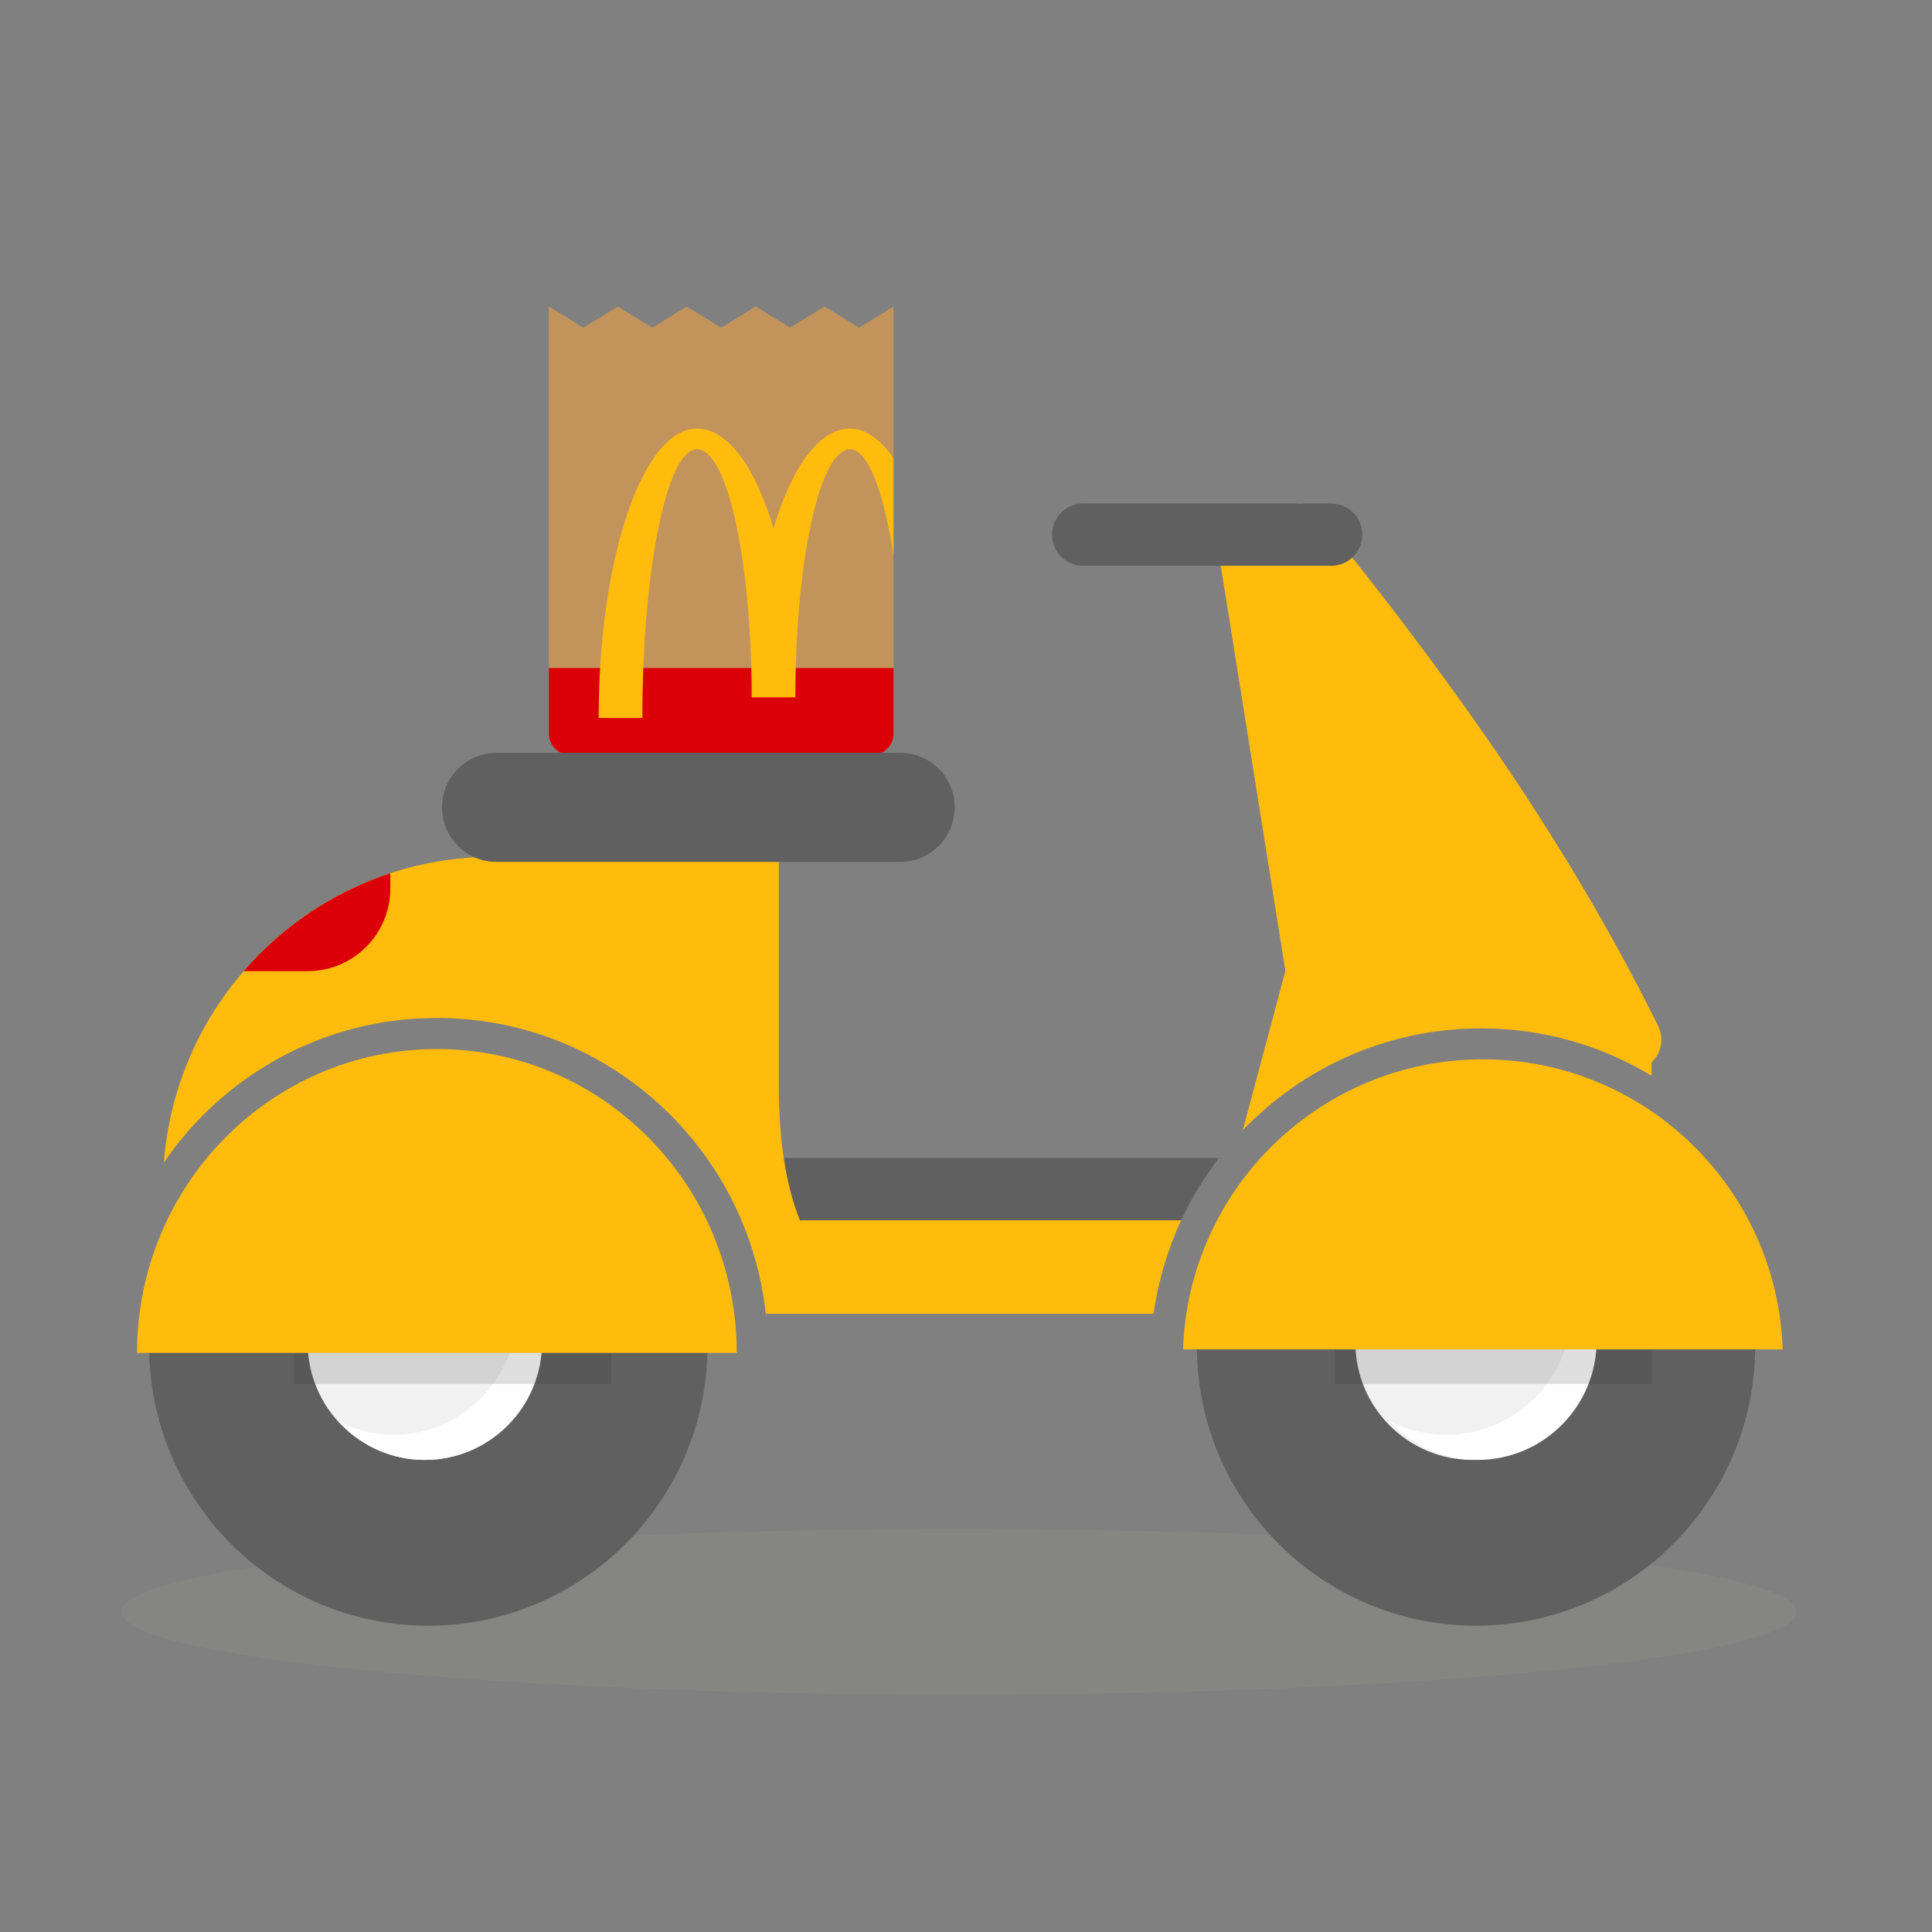 <svg width="136" height="136" viewBox="0 0 136 136" fill="none" xmlns="http://www.w3.org/2000/svg">
<rect x="0" y="0" width="136" height="136" fill="#808080" stroke="none"/>
<g clip-path="url(#clip0_17_28536)">
<path d="M126.463 113.465C126.463 116.687 100.068 119.299 67.509 119.299C34.949 119.299 8.555 116.687 8.555 113.465C8.555 110.243 34.949 107.631 67.509 107.631C100.068 107.631 126.463 110.243 126.463 113.465Z" fill="#A0A09F" fill-opacity="0.15"/>
<path d="M83.149 85.902L52.953 85.902V81.514L85.808 81.514C84.77 82.867 83.876 84.337 83.149 85.902Z" fill="#606060"/>
<path d="M54.822 60.307V76.396C54.822 80.253 55.319 83.428 56.312 85.921C56.403 85.909 56.496 85.903 56.591 85.903L83.147 85.902C82.195 87.952 81.53 90.164 81.203 92.484L53.904 92.484C52.63 80.772 42.751 71.657 30.753 71.657C22.774 71.657 15.732 75.688 11.535 81.833C12.457 69.79 22.501 60.307 34.756 60.307H54.822Z" fill="#FFBC0D"/>
<path d="M92.68 36.114C98.593 43.39 103.592 50.165 107.68 56.441C111.105 61.7 114.119 66.959 116.72 72.219C117.158 73.105 116.942 74.145 116.256 74.788L116.256 75.725C112.753 73.607 108.651 72.389 104.265 72.389C97.672 72.389 91.719 75.141 87.482 79.564L90.483 68.343L85.75 38.668C85.574 37.561 86.261 36.499 87.341 36.209C87.341 36.209 89.095 35.739 89.972 35.503C90.122 35.463 90.557 35.675 90.557 35.675C91.094 35.531 91.518 35.307 91.993 35.554C92.253 35.689 92.488 35.878 92.68 36.114Z" fill="#FFBC0D"/>
<path d="M27.478 61.767V62.531C27.478 65.753 24.871 68.365 21.655 68.365L17.152 68.364C19.877 65.215 23.429 62.805 27.47 61.473C27.475 61.57 27.478 61.668 27.478 61.767Z" fill="#DB0007"/>
<path fill-rule="evenodd" clip-rule="evenodd" d="M38.637 21.576V51.647C38.637 52.478 39.316 53.151 40.153 53.151H61.381C62.218 53.151 62.898 52.478 62.898 51.647V21.576L60.472 23.067L58.045 21.576L55.619 23.067L53.193 21.576L50.767 23.067L48.341 21.576L45.915 23.067L43.489 21.576L41.063 23.067L38.637 21.576Z" fill="#C2945C"/>
<path fill-rule="evenodd" clip-rule="evenodd" d="M62.898 47.023L62.898 51.646C62.898 52.477 62.219 53.15 61.382 53.15H40.153C39.316 53.15 38.637 52.477 38.637 51.646L38.637 47.023H62.898Z" fill="#DB0007"/>
<path fill-rule="evenodd" clip-rule="evenodd" d="M59.837 30.17C60.935 30.17 61.974 30.922 62.897 32.261L62.897 39.075C62.194 34.547 61.084 31.625 59.837 31.625C57.714 31.625 55.99 39.443 55.99 49.087H52.913C52.913 39.443 51.19 31.625 49.065 31.625C46.942 31.625 45.219 40.096 45.219 50.542H42.141C42.141 39.29 45.242 30.17 49.065 30.17C51.241 30.17 53.182 32.911 54.452 37.197C55.721 32.911 57.663 30.17 59.837 30.17Z" fill="#FFBC0D"/>
<path d="M76.248 35.441H93.704C94.913 35.441 95.894 36.424 95.894 37.635C95.894 38.847 94.913 39.829 93.704 39.829H76.248C75.039 39.829 74.059 38.847 74.059 37.635C74.059 36.424 75.039 35.441 76.248 35.441Z" fill="#606060"/>
<path d="M34.949 52.994H63.373C65.489 52.994 67.204 54.713 67.204 56.834C67.204 58.954 65.489 60.673 63.373 60.673H34.949C32.833 60.673 31.117 58.954 31.117 56.834C31.117 54.713 32.833 52.994 34.949 52.994Z" fill="#606060"/>
<path d="M49.799 94.747C49.799 105.622 41.001 114.438 30.148 114.438C19.294 114.438 10.496 105.622 10.496 94.747C10.496 83.872 19.294 75.057 30.148 75.057C41.001 75.057 49.799 83.872 49.799 94.747Z" fill="#606060"/>
<path d="M38.154 94.503C38.154 99.068 34.461 102.769 29.905 102.769C25.349 102.769 21.656 99.068 21.656 94.503C21.656 89.939 25.349 86.238 29.905 86.238C34.461 86.238 38.154 89.939 38.154 94.503Z" fill="#F1F1F1"/>
<path d="M35.497 88.184C37.131 89.719 38.154 91.919 38.154 94.363C38.154 99.005 34.46 102.769 29.904 102.769C27.506 102.769 25.347 101.727 23.84 100.063C25.011 100.662 26.333 100.999 27.733 100.999C32.529 100.999 36.417 97.038 36.417 92.151C36.417 90.739 36.093 89.404 35.515 88.22L35.497 88.184Z" fill="white"/>
<path d="M20.684 94.99H43.004V97.421H20.684V94.99Z" fill="#292929" fill-opacity="0.15"/>
<path d="M30.756 73.846C42.412 73.846 51.862 83.423 51.862 95.238H9.648C9.648 83.423 19.099 73.846 30.756 73.846Z" fill="#FFBC0D"/>
<path d="M123.553 94.747C123.553 105.622 114.755 114.438 103.901 114.438C93.048 114.438 84.25 105.622 84.25 94.747C84.25 83.872 93.048 75.057 103.901 75.057C114.755 75.057 123.553 83.872 123.553 94.747Z" fill="#606060"/>
<path d="M111.908 94.503C111.908 99.068 108.215 102.769 103.659 102.769C99.103 102.769 95.41 99.068 95.41 94.503C95.41 89.939 99.103 86.238 103.659 86.238C108.215 86.238 111.908 89.939 111.908 94.503Z" fill="#F1F1F1"/>
<path d="M109.691 88.184C111.352 89.719 112.393 91.919 112.393 94.363C112.393 99.005 108.636 102.769 104.003 102.769C101.564 102.769 99.369 101.727 97.836 100.063C99.027 100.662 100.371 100.999 101.795 100.999C106.672 100.999 110.626 97.038 110.626 92.151C110.626 90.739 110.296 89.404 109.709 88.22L109.691 88.184Z" fill="white"/>
<path d="M93.953 94.99H116.273V97.421H93.953V94.99Z" fill="#292929" fill-opacity="0.15"/>
<path d="M104.384 74.57C115.804 74.57 125.108 83.647 125.491 94.99H83.277C83.661 83.647 92.965 74.57 104.384 74.57Z" fill="#FFBC0D"/>
</g>
<defs>
<clipPath id="clip0_17_28536">
<rect width="136" height="136" fill="white"/>
</clipPath>
</defs>
</svg>
